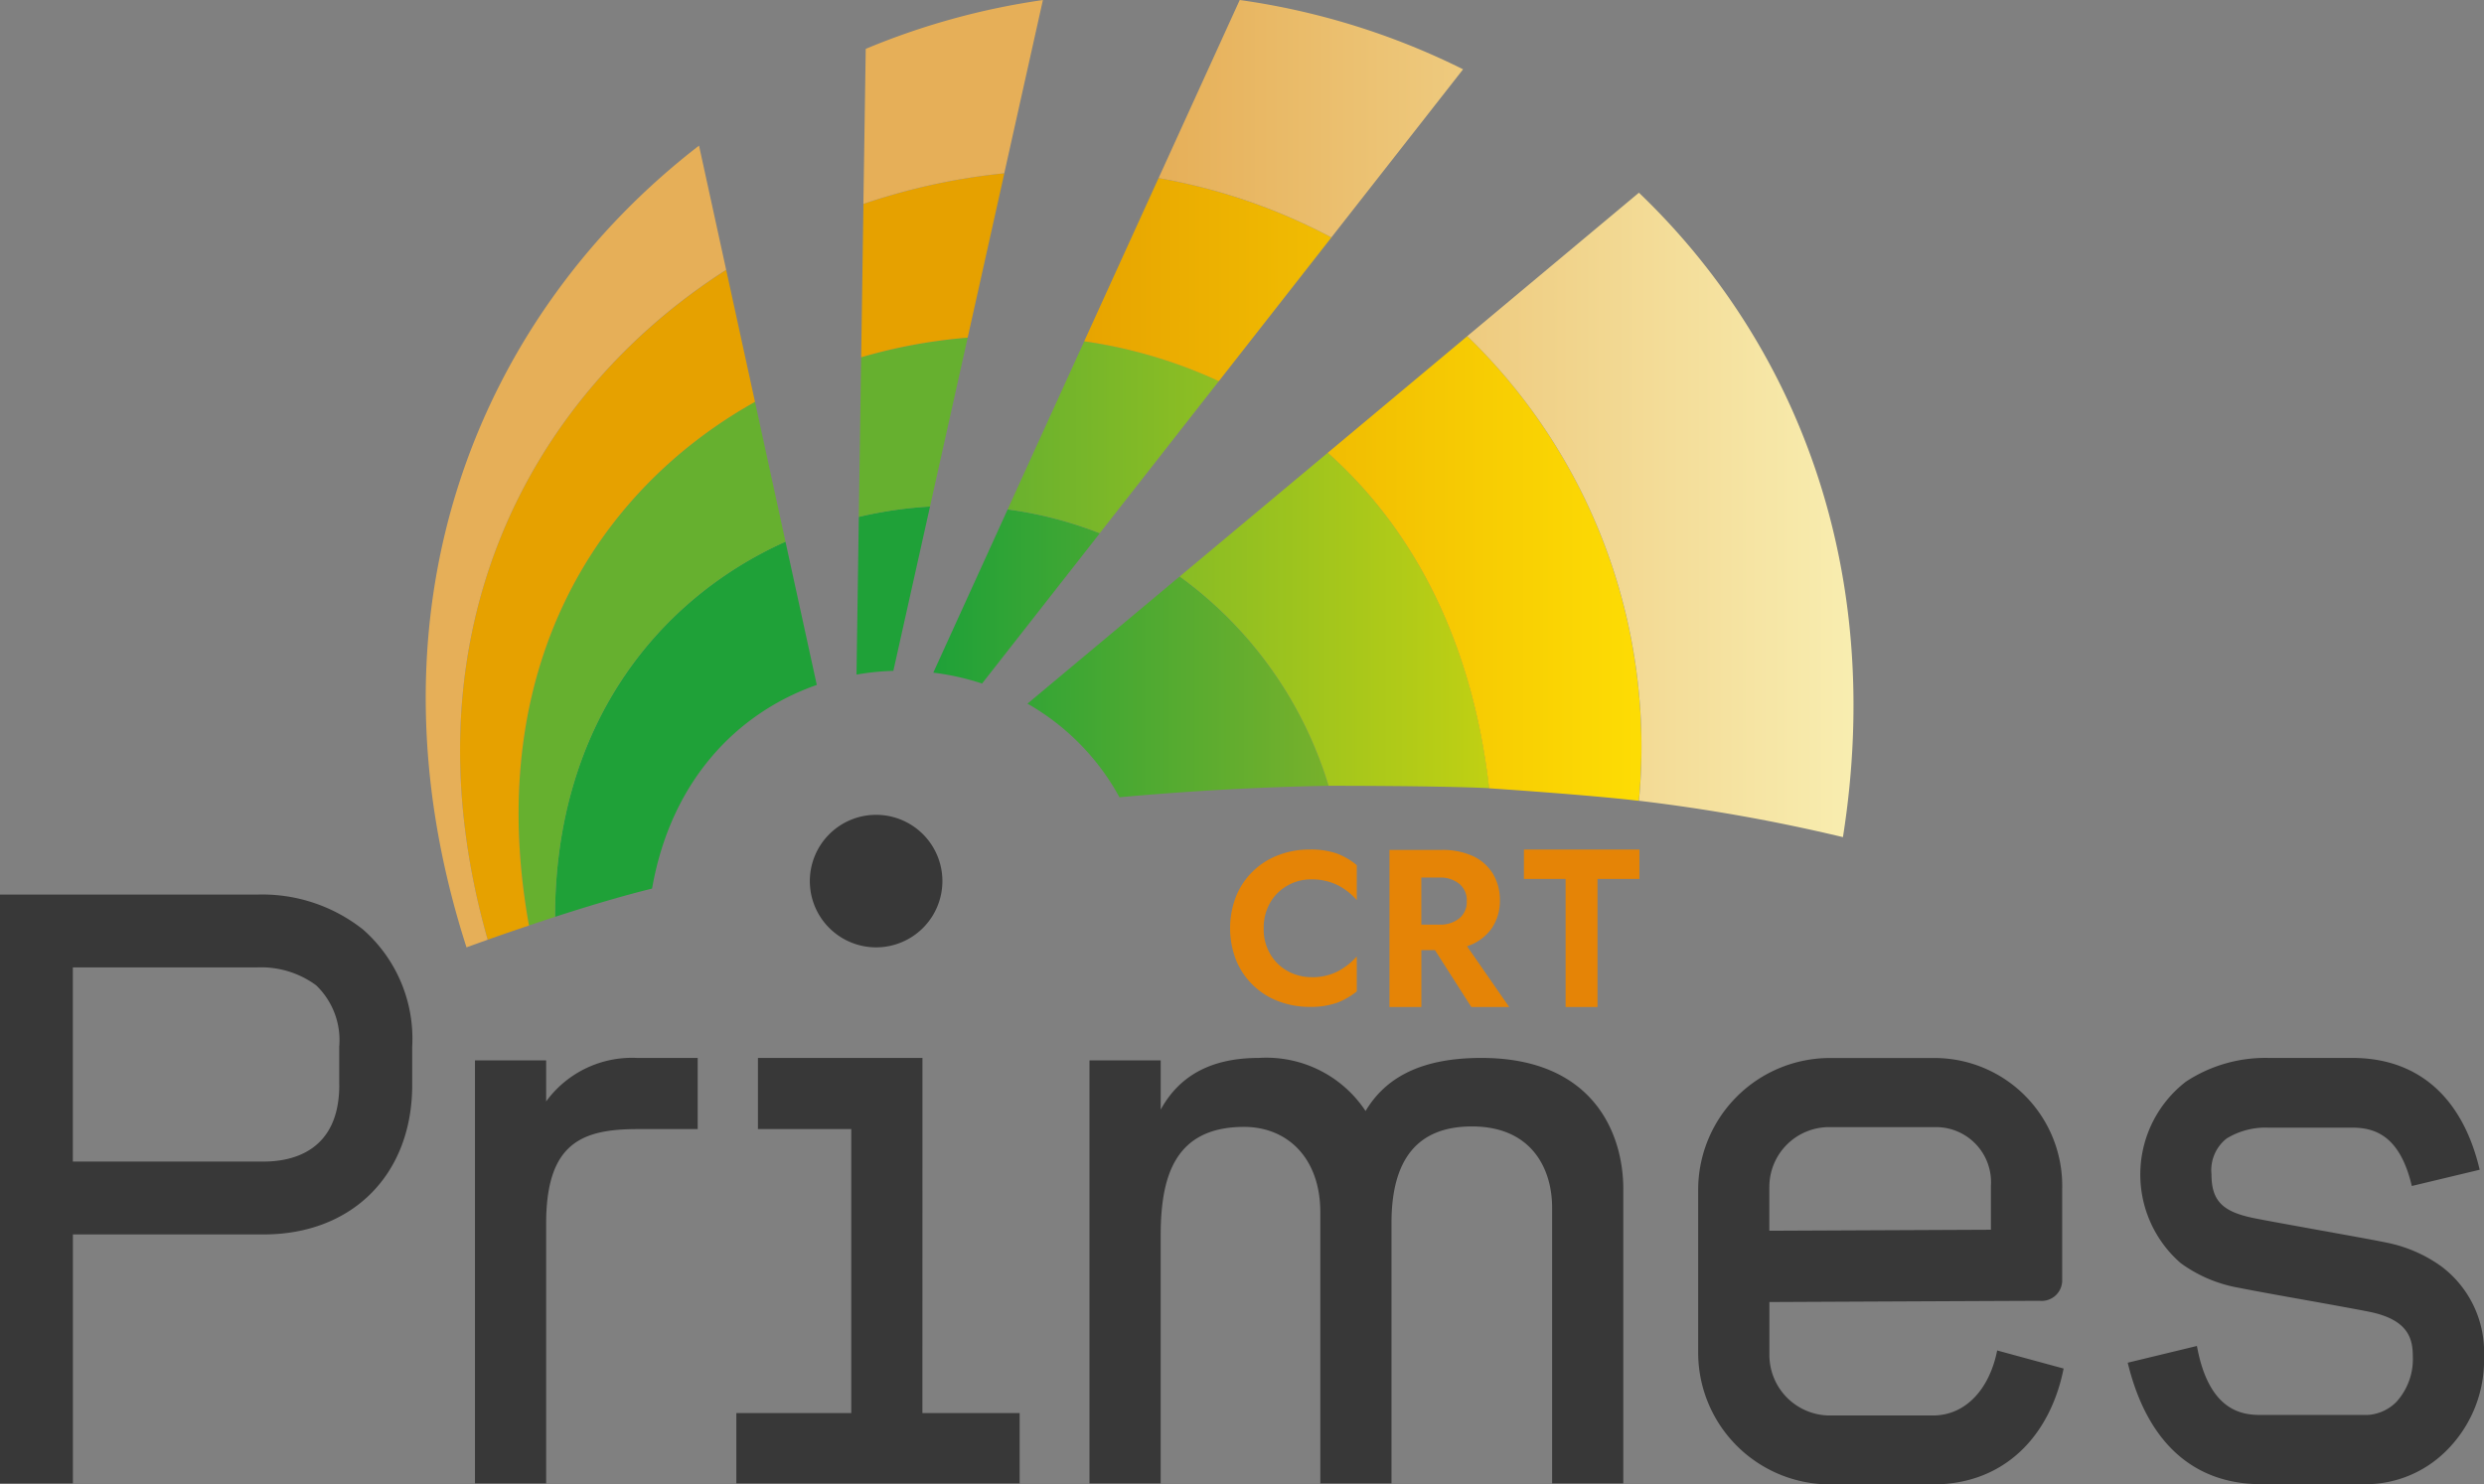 <svg xmlns="http://www.w3.org/2000/svg" xmlns:xlink="http://www.w3.org/1999/xlink" width="157.03" height="93.864" viewBox="0 0 157.03 93.864">
  <rect x="0" y="0" width="157.03" height="93.864" fill="#808080" stroke="none"/>
  <defs>
    <linearGradient id="linear-gradient" x1="0.489" y1="0.5" x2="1" y2="0.5" gradientUnits="objectBoundingBox">
      <stop offset="0" stop-color="#1fa138"/>
      <stop offset="1" stop-color="#78b12b"/>
    </linearGradient>
    <linearGradient id="linear-gradient-2" x1="0.504" y1="0.5" x2="1" y2="0.5" gradientUnits="objectBoundingBox">
      <stop offset="0" stop-color="#66b02f"/>
      <stop offset="1" stop-color="#c0d013"/>
    </linearGradient>
    <linearGradient id="linear-gradient-3" x1="0.529" y1="0.5" x2="1" y2="0.5" gradientUnits="objectBoundingBox">
      <stop offset="0" stop-color="#e6a100"/>
      <stop offset="1" stop-color="#fddc04"/>
    </linearGradient>
    <linearGradient id="linear-gradient-4" x1="0.513" y1="0.5" x2="1" y2="0.5" gradientUnits="objectBoundingBox">
      <stop offset="0" stop-color="#e6af58"/>
      <stop offset="1" stop-color="#faf3b8"/>
    </linearGradient>
  </defs>
  <g id="Objet_dynamique_vectoriel" data-name="Objet dynamique vectoriel" transform="translate(-89.26 -50.53)">
    <g id="Groupe_3" data-name="Groupe 3" transform="translate(89.26 50.53)">
      <g id="Groupe_1" data-name="Groupe 1" transform="translate(0 51.526)">
        <path id="Tracé_1" data-name="Tracé 1" d="M112.208,273.467a10.246,10.246,0,0,0-6.7-2.207H89.26v37.23h4.608V292.749h12.061c5.615,0,9.39-3.8,9.39-9.452v-2.43A9.185,9.185,0,0,0,112.208,273.467Zm-1.5,9.831c0,4.216-3,4.844-4.782,4.844H93.865V275.865h11.643a5.867,5.867,0,0,1,3.734,1.128,4.8,4.8,0,0,1,1.463,3.872V283.3Z" transform="translate(-89.26 -266.216)" fill="#383838"/>
        <path id="Tracé_2" data-name="Tracé 2" d="M210.92,314.31v-2.594h-4.5v26.746h4.5V322.034c0-5.154,2.314-5.974,5.815-5.974H220.5v-4.5h-3.847A6.716,6.716,0,0,0,210.92,314.31Z" transform="translate(-176.394 -296.188)" fill="#383838"/>
        <path id="Tracé_3" data-name="Tracé 3" d="M282.656,311.56h-10.4v4.5h5.9v17.96H270.89v4.441H288.8v-4.441h-6.148Z" transform="translate(-224.341 -296.188)" fill="#383838"/>
        <path id="Tracé_4" data-name="Tracé 4" d="M293.21,259.96a4.19,4.19,0,1,0-4.19-4.19A4.19,4.19,0,0,0,293.21,259.96Z" transform="translate(-237.825 -251.58)" fill="#383838"/>
        <path id="Tracé_5" data-name="Tracé 5" d="M522.984,334.179h-6.51a3.829,3.829,0,0,1-3.824-3.824v-3.35s16.213-.077,17.086-.077a1.3,1.3,0,0,0,1.422-1.374V319.9a8.082,8.082,0,0,0-8.022-8.327h-6.661a8.336,8.336,0,0,0-8.327,8.327v10.31a8.336,8.336,0,0,0,8.327,8.327h6.51c4.59,0,7.432-3.147,8.265-7.327l-4.2-1.143C526.574,332.467,525.09,334.179,522.984,334.179Zm-10.336-14.47a3.779,3.779,0,0,1,3.824-3.765h6.661a3.478,3.478,0,0,1,3.521,3.7v2.788l-14.008.064V319.71Z" transform="translate(-400.795 -296.196)" fill="#383838"/>
        <path id="Tracé_6" data-name="Tracé 6" d="M633.89,324.73a8.883,8.883,0,0,0-3.524-1.5c-.587-.126-2.273-.428-4.06-.751-1.738-.315-3.537-.638-4.252-.784-1.994-.407-2.668-1.11-2.668-2.776a2.546,2.546,0,0,1,.961-2.258,4.725,4.725,0,0,1,2.632-.684h5.305c1.445,0,3.021.518,3.767,3.69l4.29-1.028c-1.071-4.559-3.872-7.071-8.057-7.071H622.98a9.136,9.136,0,0,0-5.21,1.5,7.422,7.422,0,0,0-.331,11.474,8.785,8.785,0,0,0,3.714,1.568c.766.156,2.589.487,4.352.8,1.676.3,3.406.615,3.926.725,2.358.5,2.683,1.643,2.683,2.8a4.017,4.017,0,0,1-1.053,2.9,2.792,2.792,0,0,1-1.8.81h-6.717c-1.066,0-3.3-.092-4.078-4.362l-4.375,1.058c1.217,5.026,4.142,7.683,8.452,7.683h6.717a7.223,7.223,0,0,0,4.916-2.06,8.081,8.081,0,0,0,2.44-6.033A6.769,6.769,0,0,0,633.89,324.73Z" transform="translate(-479.584 -296.196)" fill="#383838"/>
        <path id="Tracé_7" data-name="Tracé 7" d="M382.772,311.56c-3.8,0-6.053,1.235-7.319,3.357a7.521,7.521,0,0,0-6.745-3.357c-2.937,0-4.99,1.058-6.207,3.268v-3.111H358v26.746h4.5V322.839c0-3.6.769-6.917,5.274-6.917,2.719,0,4.818,1.948,4.818,5.408v17.133h4.5V321.993c0-4.047,1.663-6.1,5.085-6.1,3.808,0,5.069,2.719,5.069,5.126V338.46h4.5v-18.6C391.747,316.27,389.792,311.56,382.772,311.56Z" transform="translate(-289.126 -296.188)" fill="#383838"/>
      </g>
      <path id="Tracé_8" data-name="Tracé 8" d="M226.17,201.456c2.078-.674,4.242-1.322,6.133-1.786,1.2-6.863,5.423-11.136,10.413-12.878l-1.979-9.06C232.528,181.415,226.17,189.513,226.17,201.456Zm19.057-15.318a16.2,16.2,0,0,1,2.33-.238l2.317-10.39a26.111,26.111,0,0,0-4.5.654Zm29.842,7.032a25.47,25.47,0,0,0-9.413-13.235l-9.621,8.042a15.146,15.146,0,0,1,5.815,5.918q6.762-.611,13.219-.725Zm-20.287-17.476-4.7,10.321a16.106,16.106,0,0,1,3.083.689l7.44-9.5A24.969,24.969,0,0,0,254.782,175.695Z" transform="translate(-191.082 -143.48)" fill="url(#linear-gradient)"/>
      <path id="Tracé_9" data-name="Tracé 9" d="M217.835,171.011h0c.943-.318,1.65-.546,1.65-.546,0-11.943,6.358-20.039,14.567-23.722l-1.93-8.847C221.943,143.594,214.944,154.978,217.835,171.011Zm20.851-25.836a26.111,26.111,0,0,1,4.5-.654l2.381-10.682a33.582,33.582,0,0,0-6.733,1.243Zm14.252-11.107L248.094,144.7a24.969,24.969,0,0,1,5.823,1.507l7.532-9.621A30.644,30.644,0,0,0,252.938,134.068Zm15.4,7.048-9.367,7.829a25.47,25.47,0,0,1,9.413,13.234s6.822-.01,10.157.151C277.442,152.813,273.6,145.808,268.336,141.116Z" transform="translate(-184.395 -112.489)" fill="url(#linear-gradient-2)"/>
      <path id="Tracé_10" data-name="Tracé 10" d="M204.491,141.756c.807-.287,1.689-.592,2.609-.9h0c-2.891-16.033,4.111-27.417,14.288-33.114l-1.82-8.342C207.005,107.427,199.032,122.6,204.491,141.756ZM228.1,104.925a33.4,33.4,0,0,1,6.733-1.243l2.317-10.392a39.927,39.927,0,0,0-8.906,1.938Zm18.8-11.333-4.7,10.321a30.644,30.644,0,0,1,8.511,2.522l7.117-9.09A36.681,36.681,0,0,0,246.9,93.592Zm19.513,10-8.816,7.371c5.267,4.693,9.106,11.7,10.2,21.215,0,0,6.364.42,9.467.794A36.139,36.139,0,0,0,266.417,103.587Z" transform="translate(-173.66 -82.331)" fill="url(#linear-gradient-3)"/>
      <path id="Tracé_11" data-name="Tracé 11" d="M196.849,110.436c.451-.164,1.34-.482,1.34-.482-5.456-19.157,2.517-34.329,15.075-42.361l-1.715-7.855C197.808,70.336,189.876,88.762,196.849,110.436Zm25.09-47.01a39.99,39.99,0,0,1,8.906-1.938l2.442-10.956a45.867,45.867,0,0,0-11.2,3.088ZM240.6,61.791a36.617,36.617,0,0,1,10.925,3.752l8.324-10.631A45.952,45.952,0,0,0,245.73,50.53Zm30.365.925-10.851,9.07a36.14,36.14,0,0,1,10.854,29.38h-.005a112.729,112.729,0,0,1,12.9,2.3C286.564,86.356,280.828,72.155,270.966,62.716Z" transform="translate(-167.358 -50.53)" fill="url(#linear-gradient-4)"/>
    </g>
    <g id="Groupe_5" data-name="Groupe 5" transform="translate(167.022 104.25)">
      <g id="Groupe_4" data-name="Groupe 4" transform="translate(0)">
        <path id="Tracé_79" data-name="Tracé 79" d="M397.724,260.14a5.411,5.411,0,0,0-2.017.366,4.645,4.645,0,0,0-2.65,2.594,5.573,5.573,0,0,0,0,4.029,4.645,4.645,0,0,0,2.65,2.594,5.469,5.469,0,0,0,2.017.367,5.015,5.015,0,0,0,1.717-.259,4.613,4.613,0,0,0,1.248-.718V266.9a4.224,4.224,0,0,1-1.174.93,3.472,3.472,0,0,1-1.7.382,3.1,3.1,0,0,1-1.489-.382,2.856,2.856,0,0,1-1.1-1.069,3.02,3.02,0,0,1-.42-1.633,3.135,3.135,0,0,1,.42-1.648,2.875,2.875,0,0,1,1.1-1.069,2.936,2.936,0,0,1,1.489-.382,3.659,3.659,0,0,1,1.7.382,3.963,3.963,0,0,1,1.174.93v-2.212a4.387,4.387,0,0,0-1.248-.733A5.017,5.017,0,0,0,397.724,260.14Zm11.471,5.018a3.072,3.072,0,0,0,.541-1.815,3.2,3.2,0,0,0-.436-1.663,2.909,2.909,0,0,0-1.248-1.115,4.626,4.626,0,0,0-1.986-.4h-3.311V270.1h2.017v-3.6h.859l2.3,3.6h2.394l-2.665-3.844A3.05,3.05,0,0,0,409.195,265.158Zm-2.02-.669a1.892,1.892,0,0,1-1.248.4h-1.158v-2.975h1.158a1.887,1.887,0,0,1,1.248.4,1.338,1.338,0,0,1,.466,1.1A1.317,1.317,0,0,1,407.175,264.489Zm4.08-4.349V262h2.635v8.1h2.017V262h2.65V260.14Z" transform="translate(-392.68 -260.14)" fill="#e58406"/>
      </g>
    </g>
  </g>
</svg>
